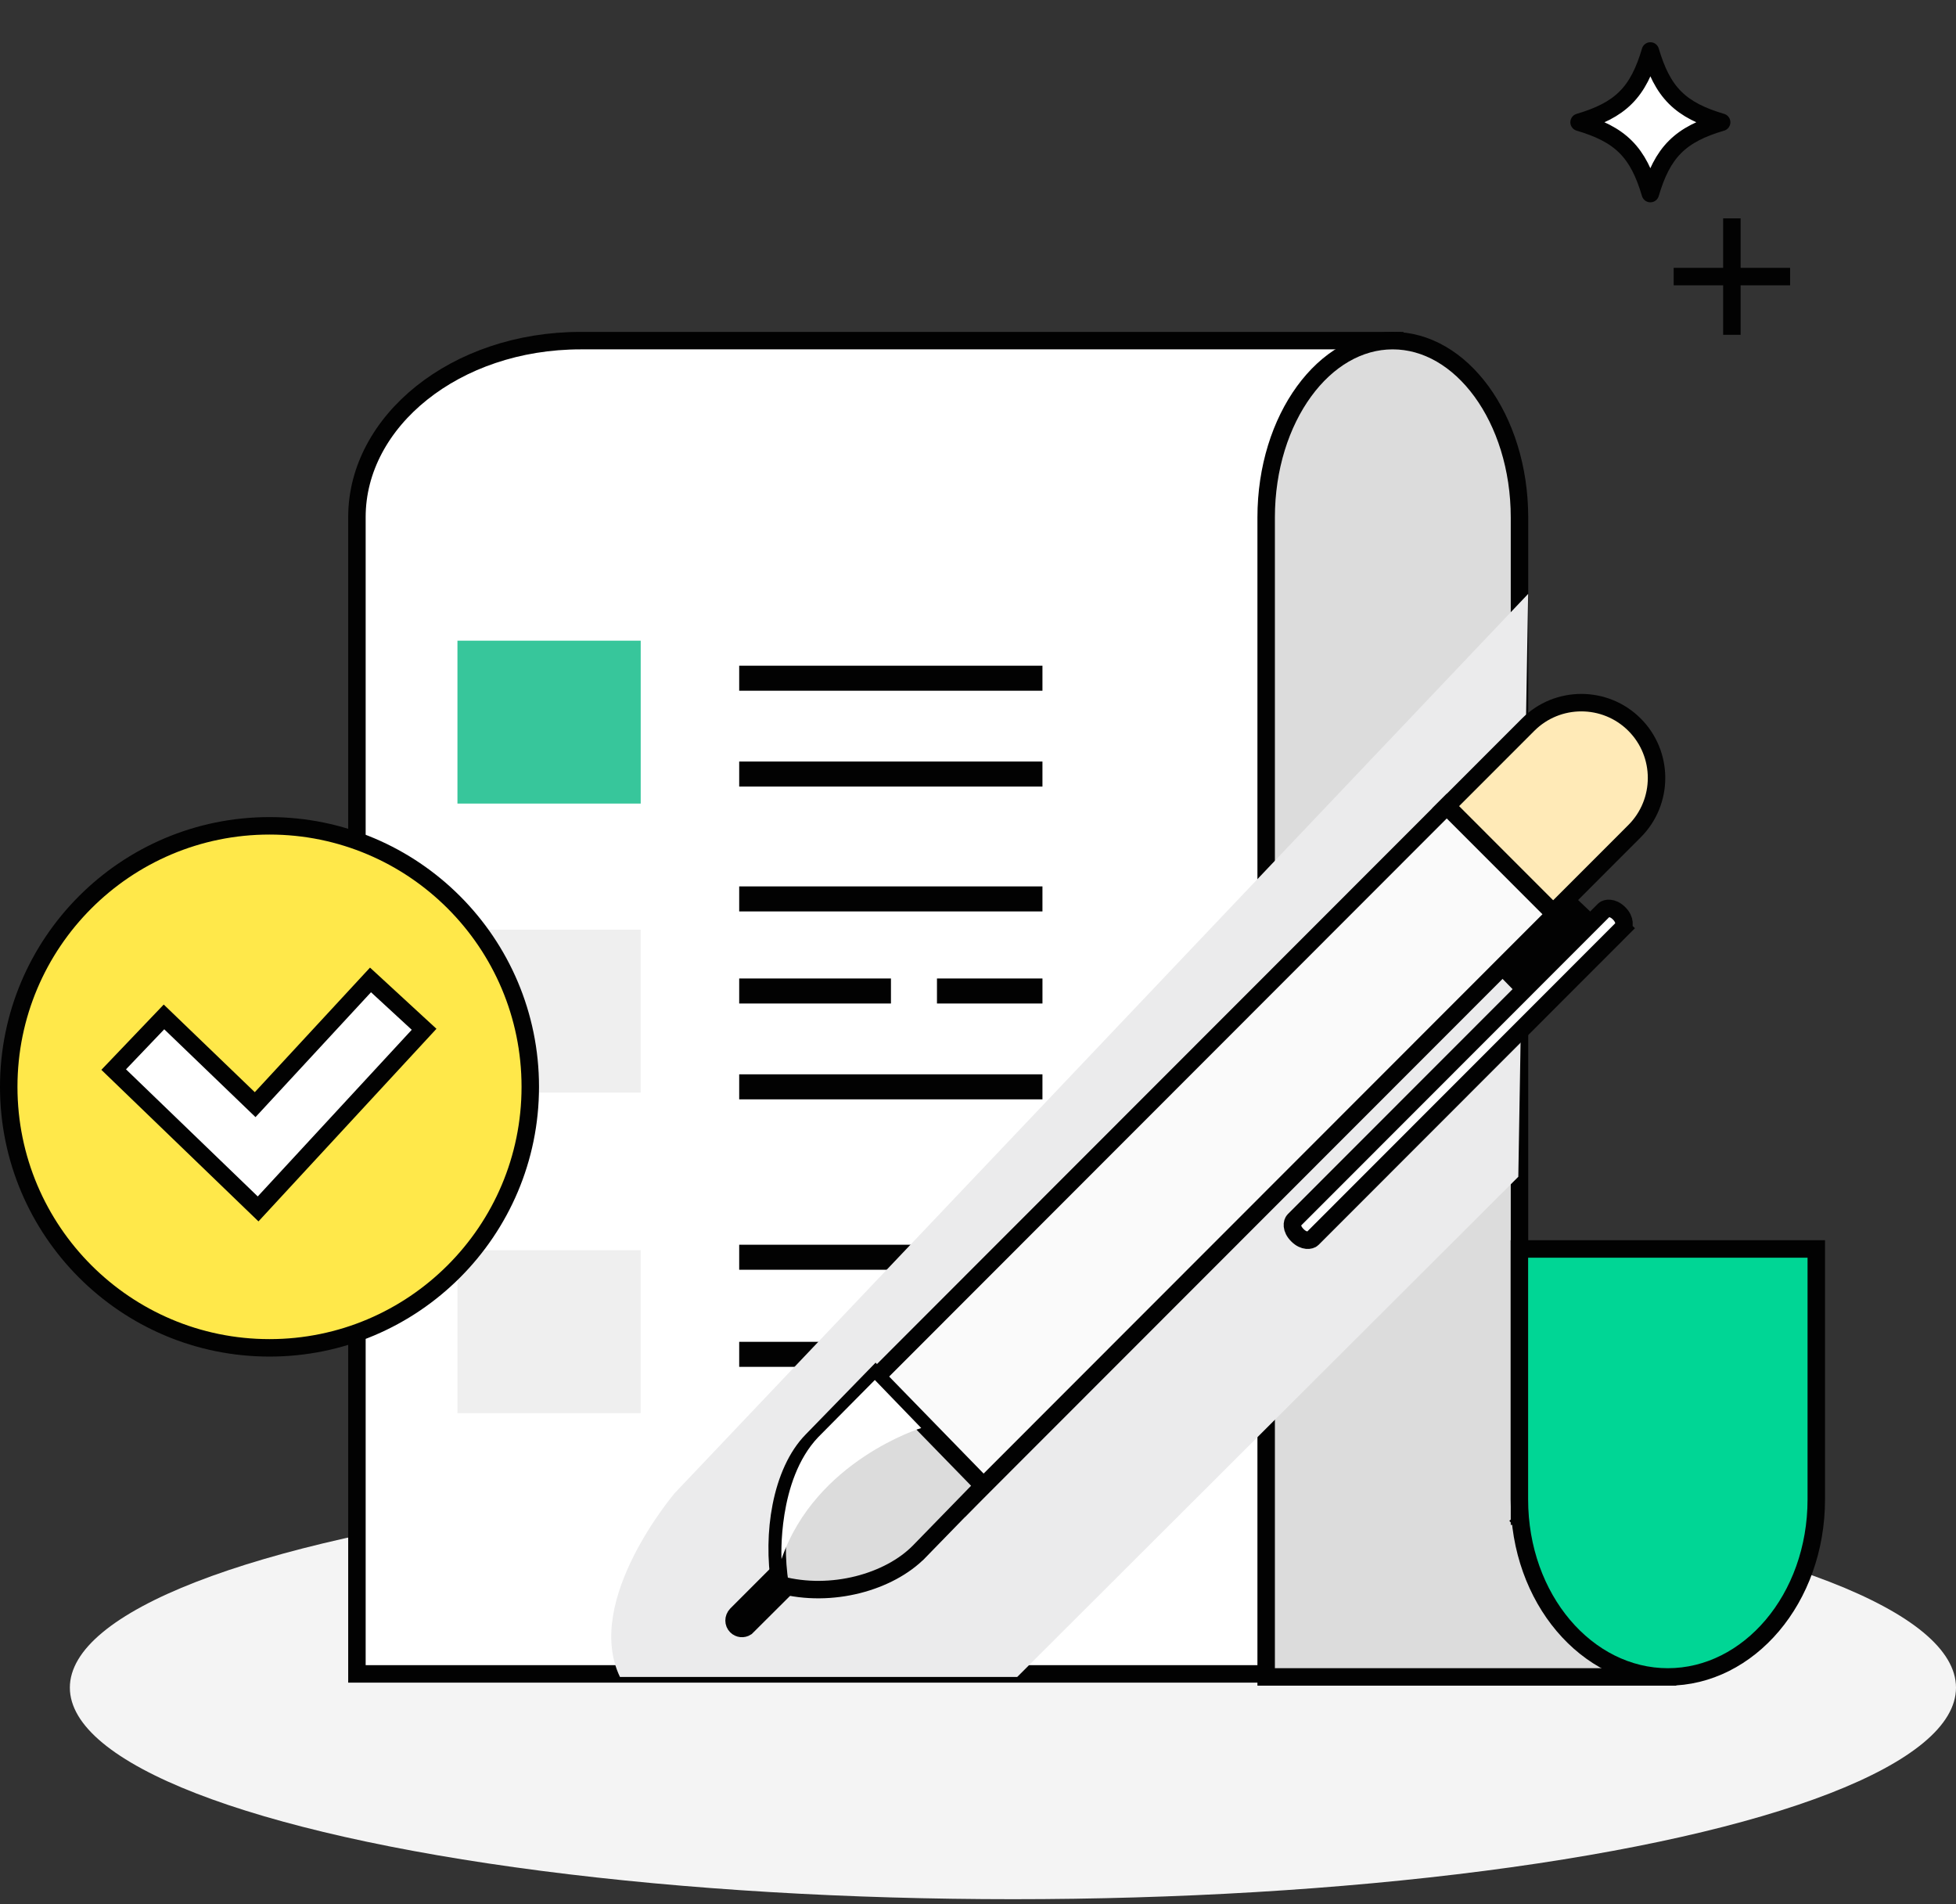 <svg width="224" height="218" viewBox="0 0 224 218" fill="none" xmlns="http://www.w3.org/2000/svg">
<rect x="0" y="0" width="224" height="218" fill="#333333" stroke="none"/>
<ellipse cx="116" cy="193.224" rx="108" ry="24.224" fill="#F4F4F4"/>
<path d="M40.875 59.201C40.875 48.236 52.113 39 66.501 39H159.723V191.652H40.875V59.201Z" fill="white" stroke="#020202" stroke-width="2"/>
<path d="M174.978 173.589L174.258 174.218L189.798 192H145V59.249C145 53.565 146.677 48.465 149.342 44.809C152.006 41.154 155.606 39 159.491 39C163.377 39 166.984 41.154 169.656 44.81C172.327 48.466 174.011 53.566 174.011 59.249V170.897V173.56V173.589H174.978Z" fill="#DCDCDC" stroke="#020202" stroke-width="2"/>
<path d="M174 171.666V143H208V171.666C208 183.071 200.248 192 191 192C181.752 192 174 183.071 174 171.666Z" fill="#00D695" stroke="#020202" stroke-width="2"/>
<path d="M73.373 73.354H52.387V92.005H73.373V73.354Z" fill="#37C69B"/>
<path d="M73.373 106.445H52.387V125.096H73.373V106.445Z" fill="#EFEFEF"/>
<path d="M73.373 143.145H52.387V161.796H73.373V143.145Z" fill="#EFEFEF"/>
<path d="M119.381 76.219H84.652V79.084H119.381V76.219Z" fill="#020202"/>
<path d="M119.381 87.192H84.652V90.057H119.381V87.192Z" fill="#020202"/>
<path d="M102.031 112.031H84.652V114.896H102.031V112.031Z" fill="#020202"/>
<path d="M119.383 112.031H107.301V114.896H119.383V112.031Z" fill="#020202"/>
<path d="M102.031 153.631H84.652V156.496H102.031V153.631Z" fill="#020202"/>
<path d="M119.383 153.631H107.301V156.496H119.383V153.631Z" fill="#020202"/>
<path d="M119.381 101.488H84.652V104.353H119.381V101.488Z" fill="#020202"/>
<path d="M119.381 123.004H84.652V125.869H119.381V123.004Z" fill="#020202"/>
<path d="M119.381 142.515H84.652V145.38H119.381V142.515Z" fill="#020202"/>
<path d="M119.381 164.604H84.652V167.469H119.381V164.604Z" fill="#020202"/>
<path d="M60.727 124.437C60.727 140.932 47.345 154.321 30.863 154.321C14.381 154.321 1 140.932 1 124.437C1 107.942 14.381 94.552 30.863 94.552C47.345 94.552 60.727 107.942 60.727 124.437Z" fill="#FFE84A" stroke="#020202" stroke-width="2"/>
<path d="M28.823 137.705L29.559 138.414L30.252 137.664L47.888 118.583L48.568 117.847L47.831 117.169L43.165 112.871L42.431 112.196L41.753 112.928L29.219 126.476L19.503 117.127L18.78 116.431L18.087 117.156L13.707 121.74L13.019 122.46L13.735 123.151L28.823 137.705Z" fill="white" stroke="#020202" stroke-width="2"/>
<g style="mix-blend-mode:multiply">
<path d="M175 68L77.292 170.925C77.292 170.925 66.782 183.216 70.997 192H116.493L173.876 134.734L175 68Z" fill="#EBEBEC"/>
</g>
<path d="M84.33 186.186C83.985 185.841 83.965 185.264 84.338 184.871L90.686 178.518C91.04 178.164 91.609 178.164 91.963 178.518C92.308 178.863 92.328 179.439 91.955 179.833L85.58 186.185L85.455 186.309C85.105 186.534 84.637 186.493 84.33 186.186Z" fill="#00BC84" stroke="#020202" stroke-width="2"/>
<path d="M187.186 82.971C190.546 86.334 190.546 91.803 187.186 95.166L177.615 104.743L165.429 92.549L175.001 82.971C178.361 79.609 183.826 79.609 187.186 82.971Z" fill="#FFEAB7" stroke="#020202" stroke-width="2"/>
<path d="M110.51 172.266L98.136 159.884L165.68 92.294L178.054 104.676L110.51 172.266Z" fill="#FAFAFA" stroke="#020202" stroke-width="2"/>
<path d="M150.288 141.833C150.091 142.03 149.343 142.194 148.582 141.432C147.81 140.66 147.963 139.941 148.181 139.723L183.711 104.169C183.908 103.972 184.656 103.808 185.417 104.57C186.178 105.331 186.015 106.081 185.818 106.279L186.525 106.986L185.818 106.279L150.288 141.833Z" fill="white" stroke="#020202" stroke-width="2"/>
<path d="M180.274 104.001L181.572 105.233L174.107 112.728L172.844 111.437L180.274 104.001Z" fill="white" stroke="#020202" stroke-width="2"/>
<path d="M92.979 164.938L100.273 157.448L112.604 170.109L105.261 177.649C105.261 177.649 105.26 177.649 105.26 177.65C101.843 181.131 95.235 183.008 89.329 181.443C88.854 178.501 88.891 175.34 89.455 172.461C90.06 169.372 91.254 166.696 92.976 164.941L92.979 164.938Z" fill="#DCDCDC" stroke="#020202" stroke-width="2"/>
<path d="M100.186 158L105.5 163.5C105.5 163.5 93.394 167.212 89.5 178.5C89.5 178.5 89 169.5 93.687 164.561L100.186 158Z" fill="white"/>
<path d="M198.334 25V38.333" stroke="#020202" stroke-width="2"/>
<path d="M191.668 31.667H205.001" stroke="#020202" stroke-width="2"/>
<path d="M191.822 16.822C190.513 18.131 189.68 19.854 188.998 22.164C188.314 19.854 187.482 18.131 186.174 16.823C184.866 15.513 183.144 14.681 180.835 13.998C183.145 13.315 184.868 12.483 186.177 11.175C187.486 9.866 188.319 8.145 189.001 5.836C189.685 8.145 190.517 9.866 191.825 11.174C193.133 12.482 194.854 13.315 197.163 13.998C194.853 14.681 193.131 15.513 191.822 16.822Z" fill="white" stroke="#020202" stroke-width="2" stroke-linecap="round" stroke-linejoin="round"/>
</svg>
